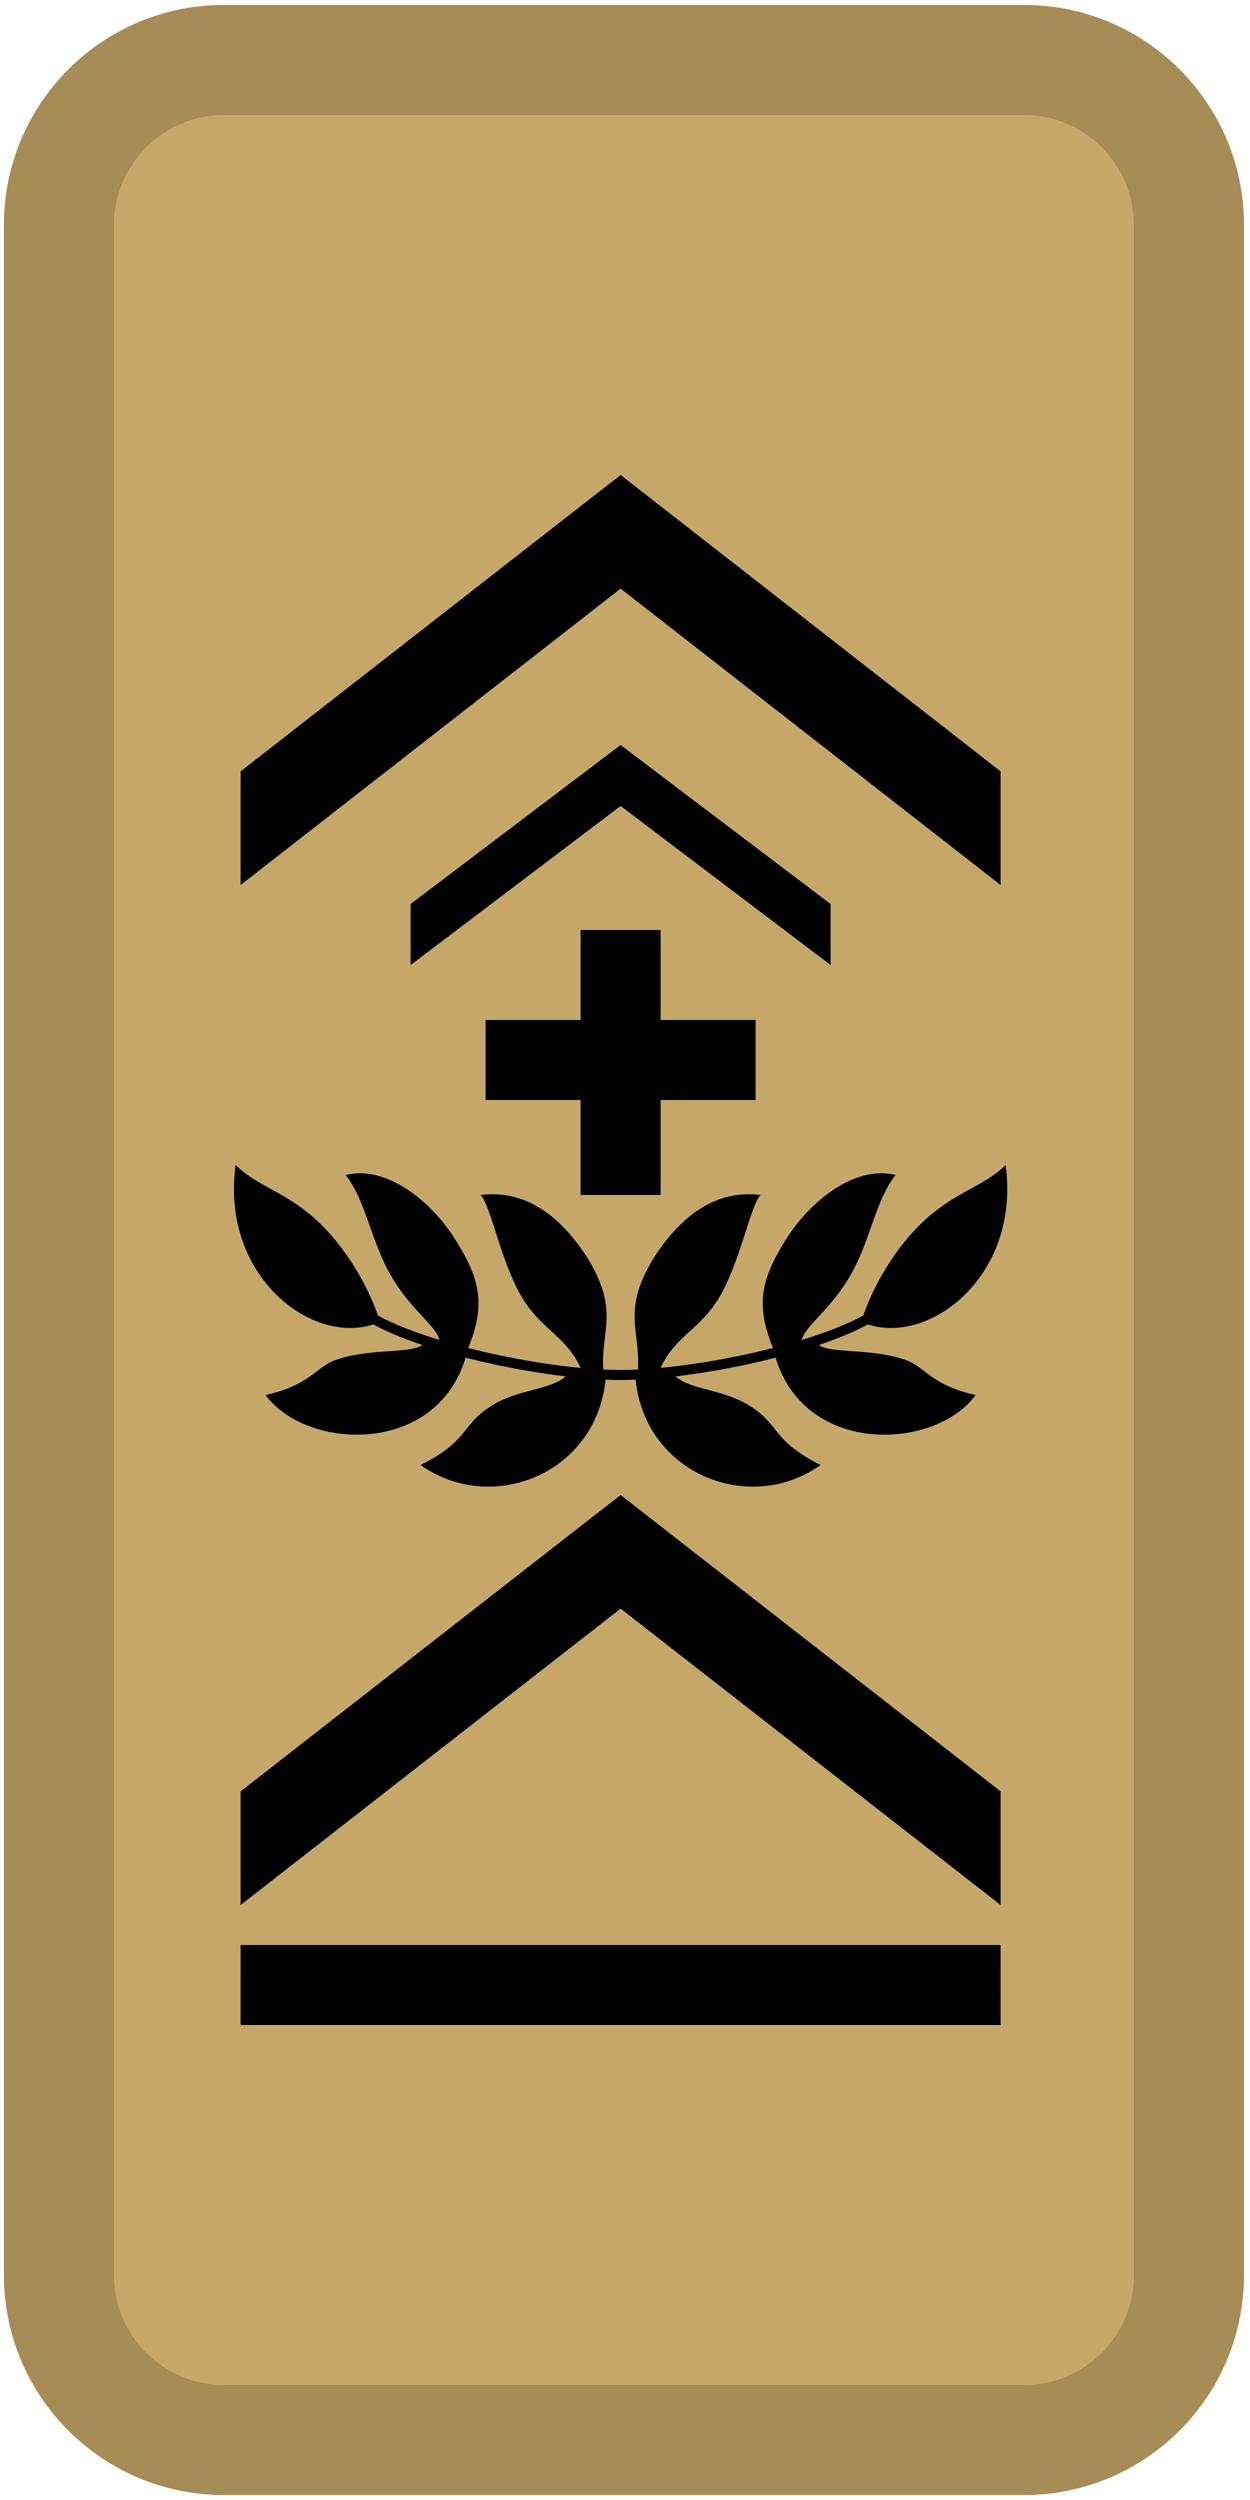 <svg width="125" height="250" viewBox="0 0 125 250" fill="none" xmlns="http://www.w3.org/2000/svg">
<path d="M0.395 22.5C0.395 10.35 10.245 0.5 22.395 0.5H102.395C114.545 0.5 124.395 10.35 124.395 22.5V227.5C124.395 239.65 114.545 249.5 102.395 249.5H22.395C10.245 249.5 0.395 239.65 0.395 227.5V22.5Z" fill="#C5A869"/>
<path fill-rule="evenodd" clip-rule="evenodd" d="M102.395 11.5H22.395C16.32 11.5 11.395 16.425 11.395 22.5V227.5C11.395 233.575 16.32 238.5 22.395 238.5H102.395C108.47 238.5 113.395 233.575 113.395 227.5V22.5C113.395 16.425 108.47 11.5 102.395 11.5ZM22.395 0.5C10.245 0.5 0.395 10.35 0.395 22.5V227.5C0.395 239.65 10.245 249.5 22.395 249.5H102.395C114.545 249.5 124.395 239.65 124.395 227.5V22.5C124.395 10.35 114.545 0.5 102.395 0.5H22.395Z" fill="#A68C55"/>
<path d="M24.061 190.5L62.061 160.861L100.061 190.5V179.139L62.061 149.5L24.061 179.139V190.5Z" fill="black"/>
<path d="M63.561 137.968C64.561 147.5 75.061 151.5 82.061 146.5C77.061 144 78.121 142.5 74.841 140.5C72.217 138.9 69.061 139 67.561 137.639C69.977 137.355 72.551 136.915 75.056 136.363C75.9 136.177 76.738 135.978 77.561 135.767C80.561 145.675 93.561 145 97.561 139.5C93.061 138.5 92.561 136.708 90.561 136C87.169 134.8 83.061 135.387 81.882 134.5C83.775 133.863 85.465 133.167 86.8 132.439C93.061 134.5 102.061 127.5 100.561 116.5C98.561 118.5 96.061 119 93.061 121.5C90.061 124 87.561 128 86.322 131.561C84.731 132.428 82.588 133.259 80.166 134C80.561 132.5 83.061 131 85.061 127.5C87.061 124 87.561 120 89.561 117.5C85.561 116.5 81.061 120 78.561 124C76.061 128 75.561 130.5 77.301 134.802C76.495 135.008 75.672 135.204 74.841 135.387C71.871 136.041 68.815 136.533 66.061 136.792C67.561 133.5 70.061 133 72.061 129.5C74.061 126 75.061 120.5 76.061 119.5C72.061 119 68.561 121 65.561 125.5C62.061 131 64.061 133 63.795 136.956C62.639 137.012 61.483 137.012 60.327 136.956C60.061 133 62.061 131 58.561 125.5C55.561 121 52.061 119 48.061 119.5C49.061 120.5 50.061 126 52.061 129.5C54.061 133 56.561 133.5 58.061 136.792C55.306 136.533 52.251 136.041 49.281 135.387C48.45 135.204 47.627 135.008 46.821 134.802C48.561 130.5 48.061 128 45.561 124C43.061 120 38.561 116.5 34.561 117.5C36.561 120 37.061 124 39.061 127.5C41.061 131 43.561 132.5 43.956 134C41.534 133.259 39.391 132.428 37.8 131.561C36.561 128 34.061 124 31.061 121.5C28.061 119 25.561 118.5 23.561 116.5C22.061 127.5 31.061 134.5 37.322 132.439C38.657 133.167 40.347 133.863 42.24 134.5C41.061 135.387 36.953 134.8 33.561 136C31.561 136.708 31.061 138.5 26.561 139.5C30.561 145 43.561 145.675 46.561 135.767C47.384 135.978 48.222 136.177 49.066 136.363C51.571 136.915 54.145 137.355 56.561 137.639C55.061 139 51.905 138.9 49.281 140.5C46.001 142.5 47.061 144 42.061 146.5C49.061 151.5 59.561 147.5 60.561 137.968C61.596 138.01 62.526 138.01 63.561 137.968Z" fill="black"/>
<path d="M66.061 119.5V110H75.561V102H66.061V93H58.061V102H48.561V110H58.061V119.5H66.061Z" fill="black"/>
<path d="M41.061 96.5L62.061 80.596L83.061 96.5V90.404L62.061 74.5L41.061 90.404V96.5Z" fill="black"/>
<path d="M24.061 88.5L62.061 58.861L100.061 88.5V77.138L62.061 47.5L24.061 77.138V88.5Z" fill="black"/>
<path d="M24.061 194.5H100.061V202.5H24.061V194.5Z" fill="black"/>
</svg>
